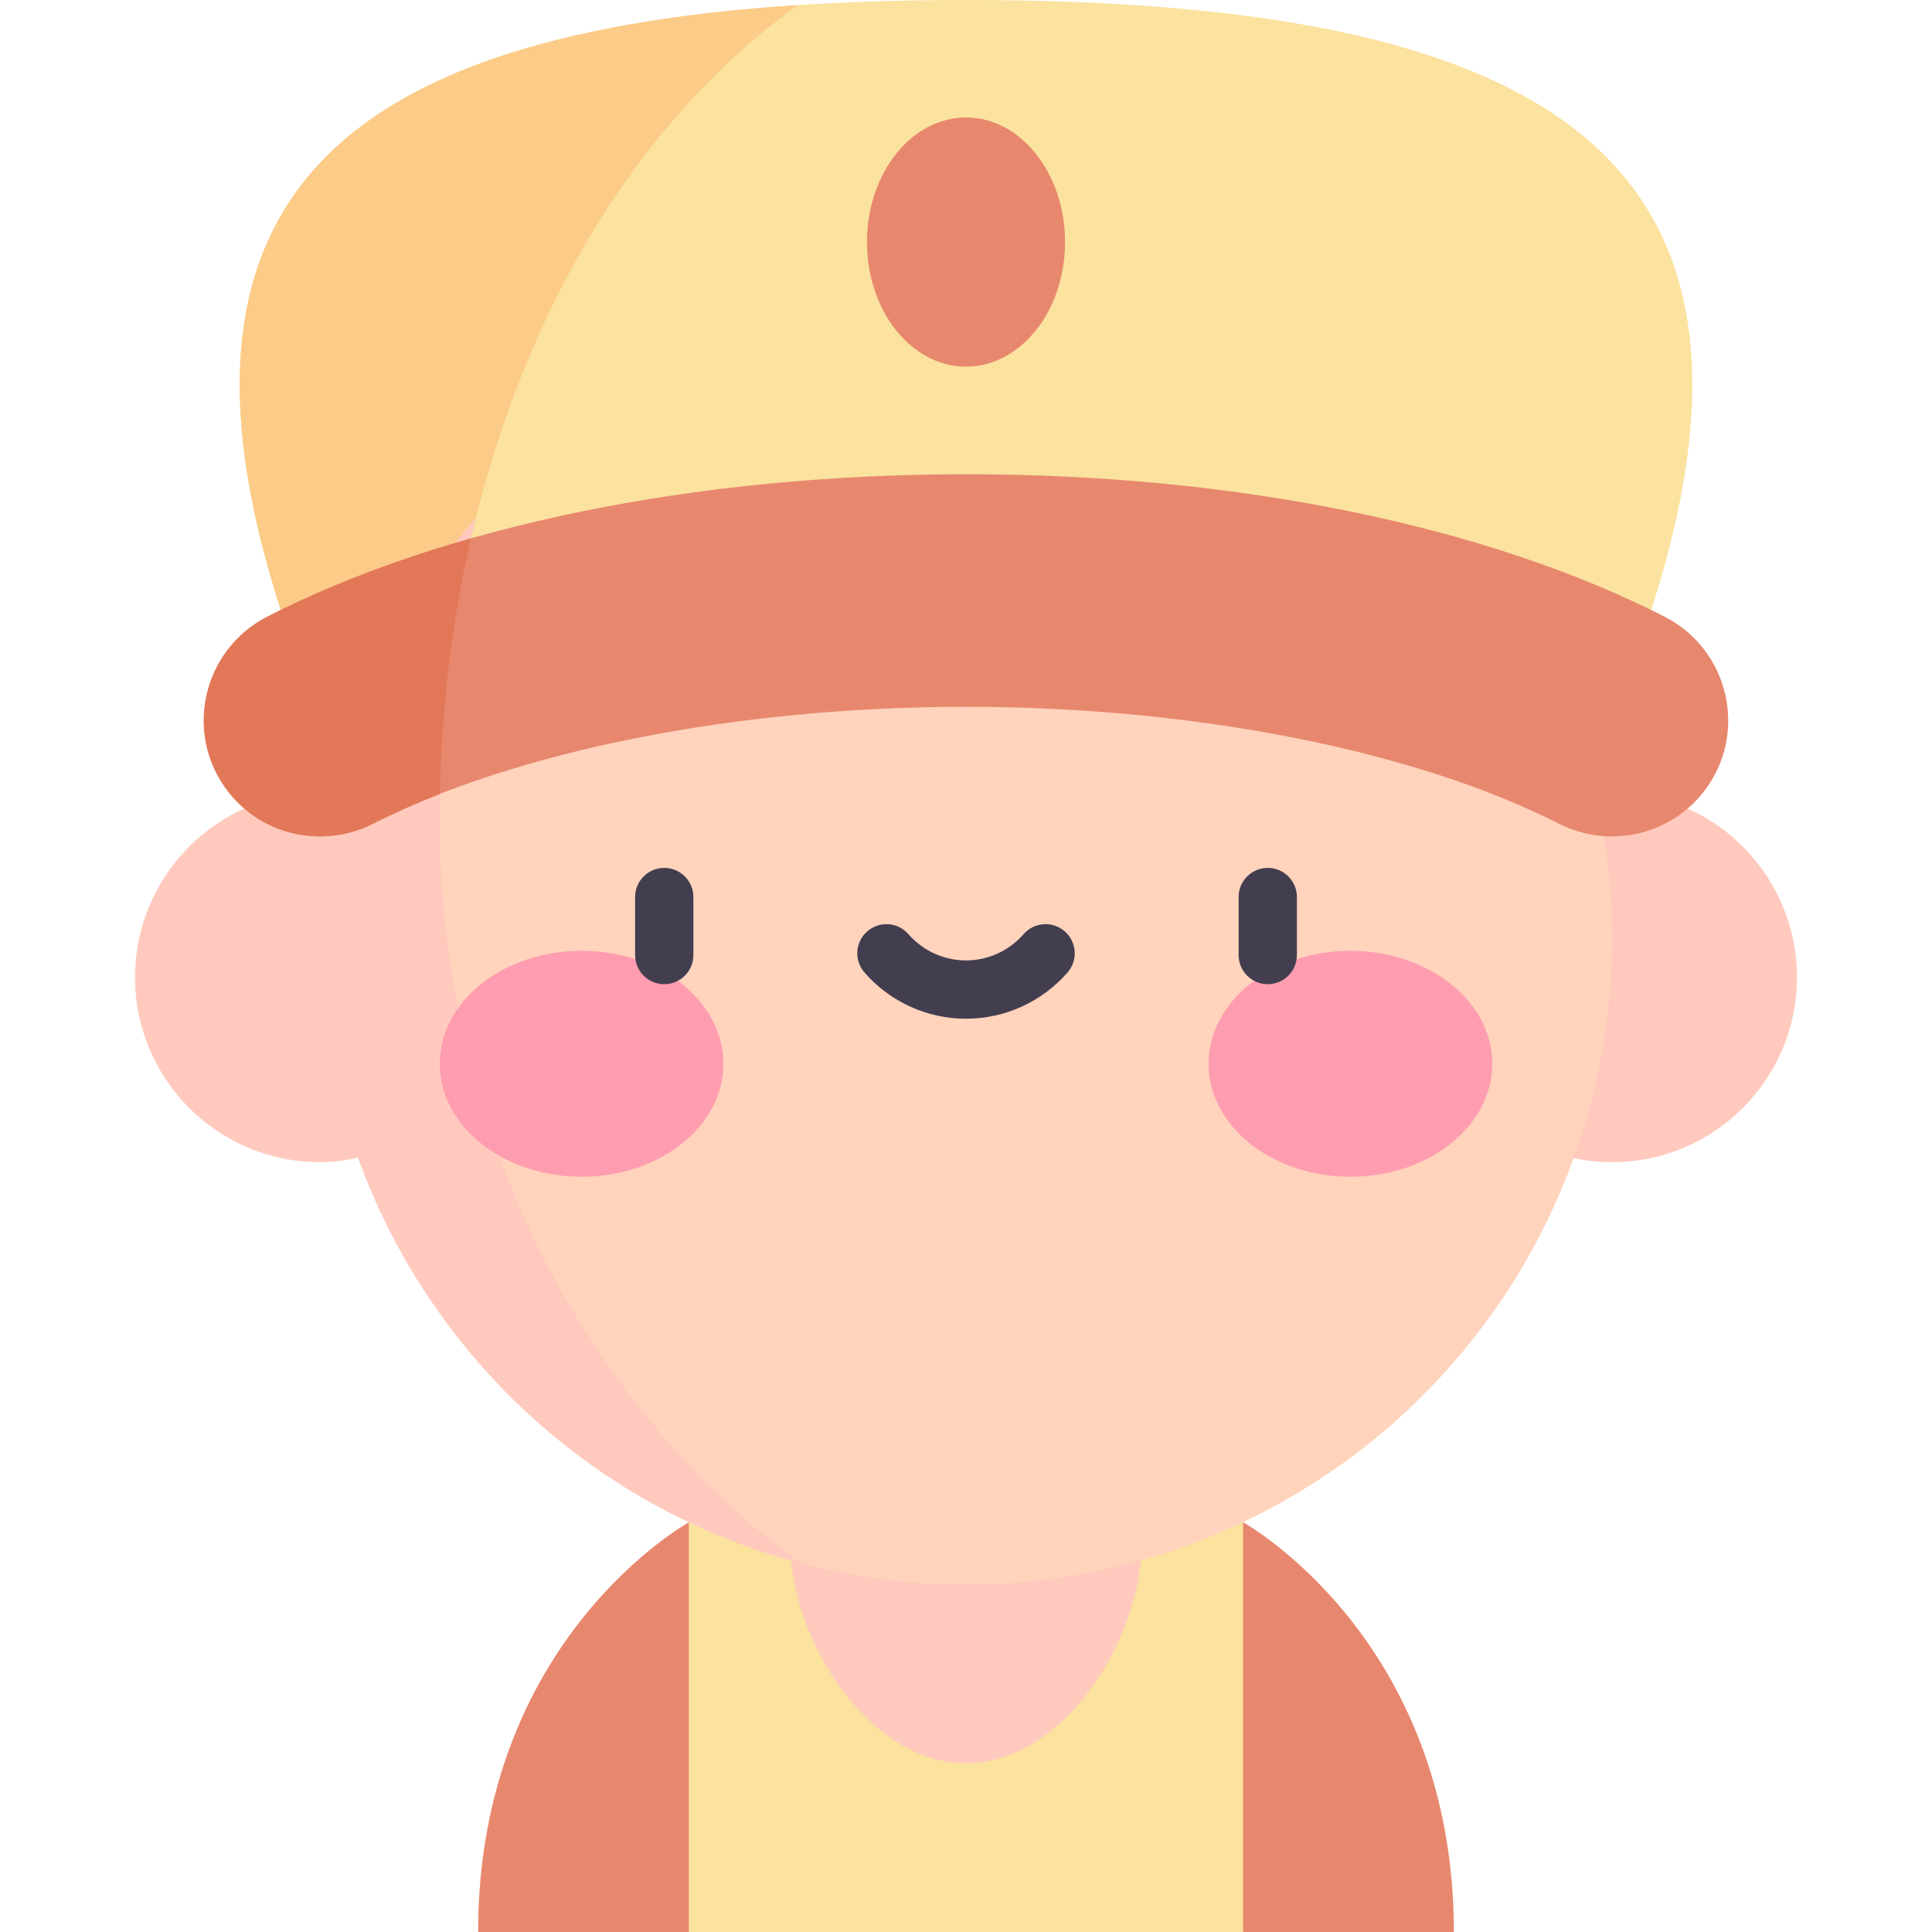 <svg id="Capa_1" enable-background="new 0 0 497 497" height="512" viewBox="0 0 497 497" width="512" xmlns="http://www.w3.org/2000/svg"><g><path d="m177.217 391.601 22.447 61.117-22.447 44.282h-54.225c.001-75.53 54.225-105.399 54.225-105.399z" fill="#e7886e"/><path d="m374.007 497h-54.225l-20.634-43.516 20.634-61.882c.001-.001 54.225 29.868 54.225 105.398z" fill="#e7886e"/><path d="m177.217 391.601h142.565v105.399h-142.565z" fill="#fbe29f"/><path d="m293.713 396.895c0 24.97-20.242 56.721-45.213 56.721s-45.213-31.751-45.213-56.721 20.242-45.213 45.213-45.213 45.213 20.243 45.213 45.213z" fill="#ffcabd"/><circle cx="414.701" cy="251.402" fill="#ffcabd" r="47.557"/><circle cx="248.5" cy="241.433" fill="#ffd3bc" r="166.201"/><path d="m419.658 171.574c47.455-126.996-13.732-171.574-171.158-171.574s-218.612 44.578-171.158 171.574z" fill="#fbe29f"/><path d="m205.271 1.309c-125.071 8.161-170.762 55.636-127.929 170.265h38.082c8.532-71.612 40.493-134.944 89.847-170.265z" fill="#fccb88"/><path d="m205.965 402.131c-55.899-40.838-92.847-111.418-92.847-191.659 0-26.723 3.214-52.817 9.333-77.362-17.252 20.057-29.799 44.275-35.929 70.944-1.344-.132-2.744-.209-4.224-.209-26.265 0-47.557 21.292-47.557 47.557s21.292 47.558 47.557 47.558c3.684 0 6.921-.433 9.789-1.226 18.362 50.995 60.947 90.424 113.878 104.397z" fill="#ffcabd"/><path d="m428.162 158.609c-45.566-23.248-109.808-36.609-179.663-36.609-69.853 0-134.094 13.36-179.661 36.608-16.851 8.597-21.71 30.395-9.978 45.236v.001c8.88 11.233 24.431 14.509 37.192 8.014 36.561-18.608 93.091-30.04 152.447-30.04 59.358 0 115.888 11.433 152.448 30.041 12.761 6.495 28.312 3.22 37.192-8.013 11.732-14.842 6.874-36.64-9.977-45.238z" fill="#e7886e"/><ellipse cx="248.5" cy="62.271" fill="#e7886e" rx="25.473" ry="32.047"/><g fill="#ff9db0"><ellipse cx="149.608" cy="273.654" rx="36.489" ry="29.058"/><ellipse cx="347.392" cy="273.654" rx="36.489" ry="29.058"/></g><g><g><path d="m170.874 253.181c-4.142 0-7.5-3.357-7.5-7.5v-14.916c0-4.143 3.358-7.5 7.5-7.5s7.5 3.357 7.5 7.5v14.916c0 4.143-3.358 7.5-7.5 7.5z" fill="#423e4f"/></g><g><path d="m326.127 253.181c-4.142 0-7.5-3.357-7.5-7.5v-14.916c0-4.143 3.358-7.5 7.5-7.5s7.5 3.357 7.5 7.5v14.916c0 4.143-3.358 7.5-7.5 7.5z" fill="#423e4f"/></g><g><path d="m248.5 262.061c-10.011 0-19.531-4.336-26.12-11.896-2.721-3.123-2.396-7.86.727-10.582 3.122-2.721 7.86-2.396 10.582.727 3.739 4.291 9.138 6.752 14.812 6.752 5.673 0 11.072-2.461 14.812-6.752 2.721-3.123 7.458-3.448 10.582-.727 3.123 2.722 3.448 7.459.726 10.582-6.591 7.56-16.111 11.896-26.121 11.896z" fill="#423e4f"/></g></g><path d="m121.161 138.5c-19.248 5.475-36.863 12.221-52.322 20.108-16.851 8.597-21.71 30.395-9.978 45.236 8.88 11.233 24.431 14.509 37.192 8.014 5.302-2.699 11.037-5.241 17.127-7.625.422-22.605 3.147-44.702 7.981-65.733z" fill="#e27858"/></g></svg>